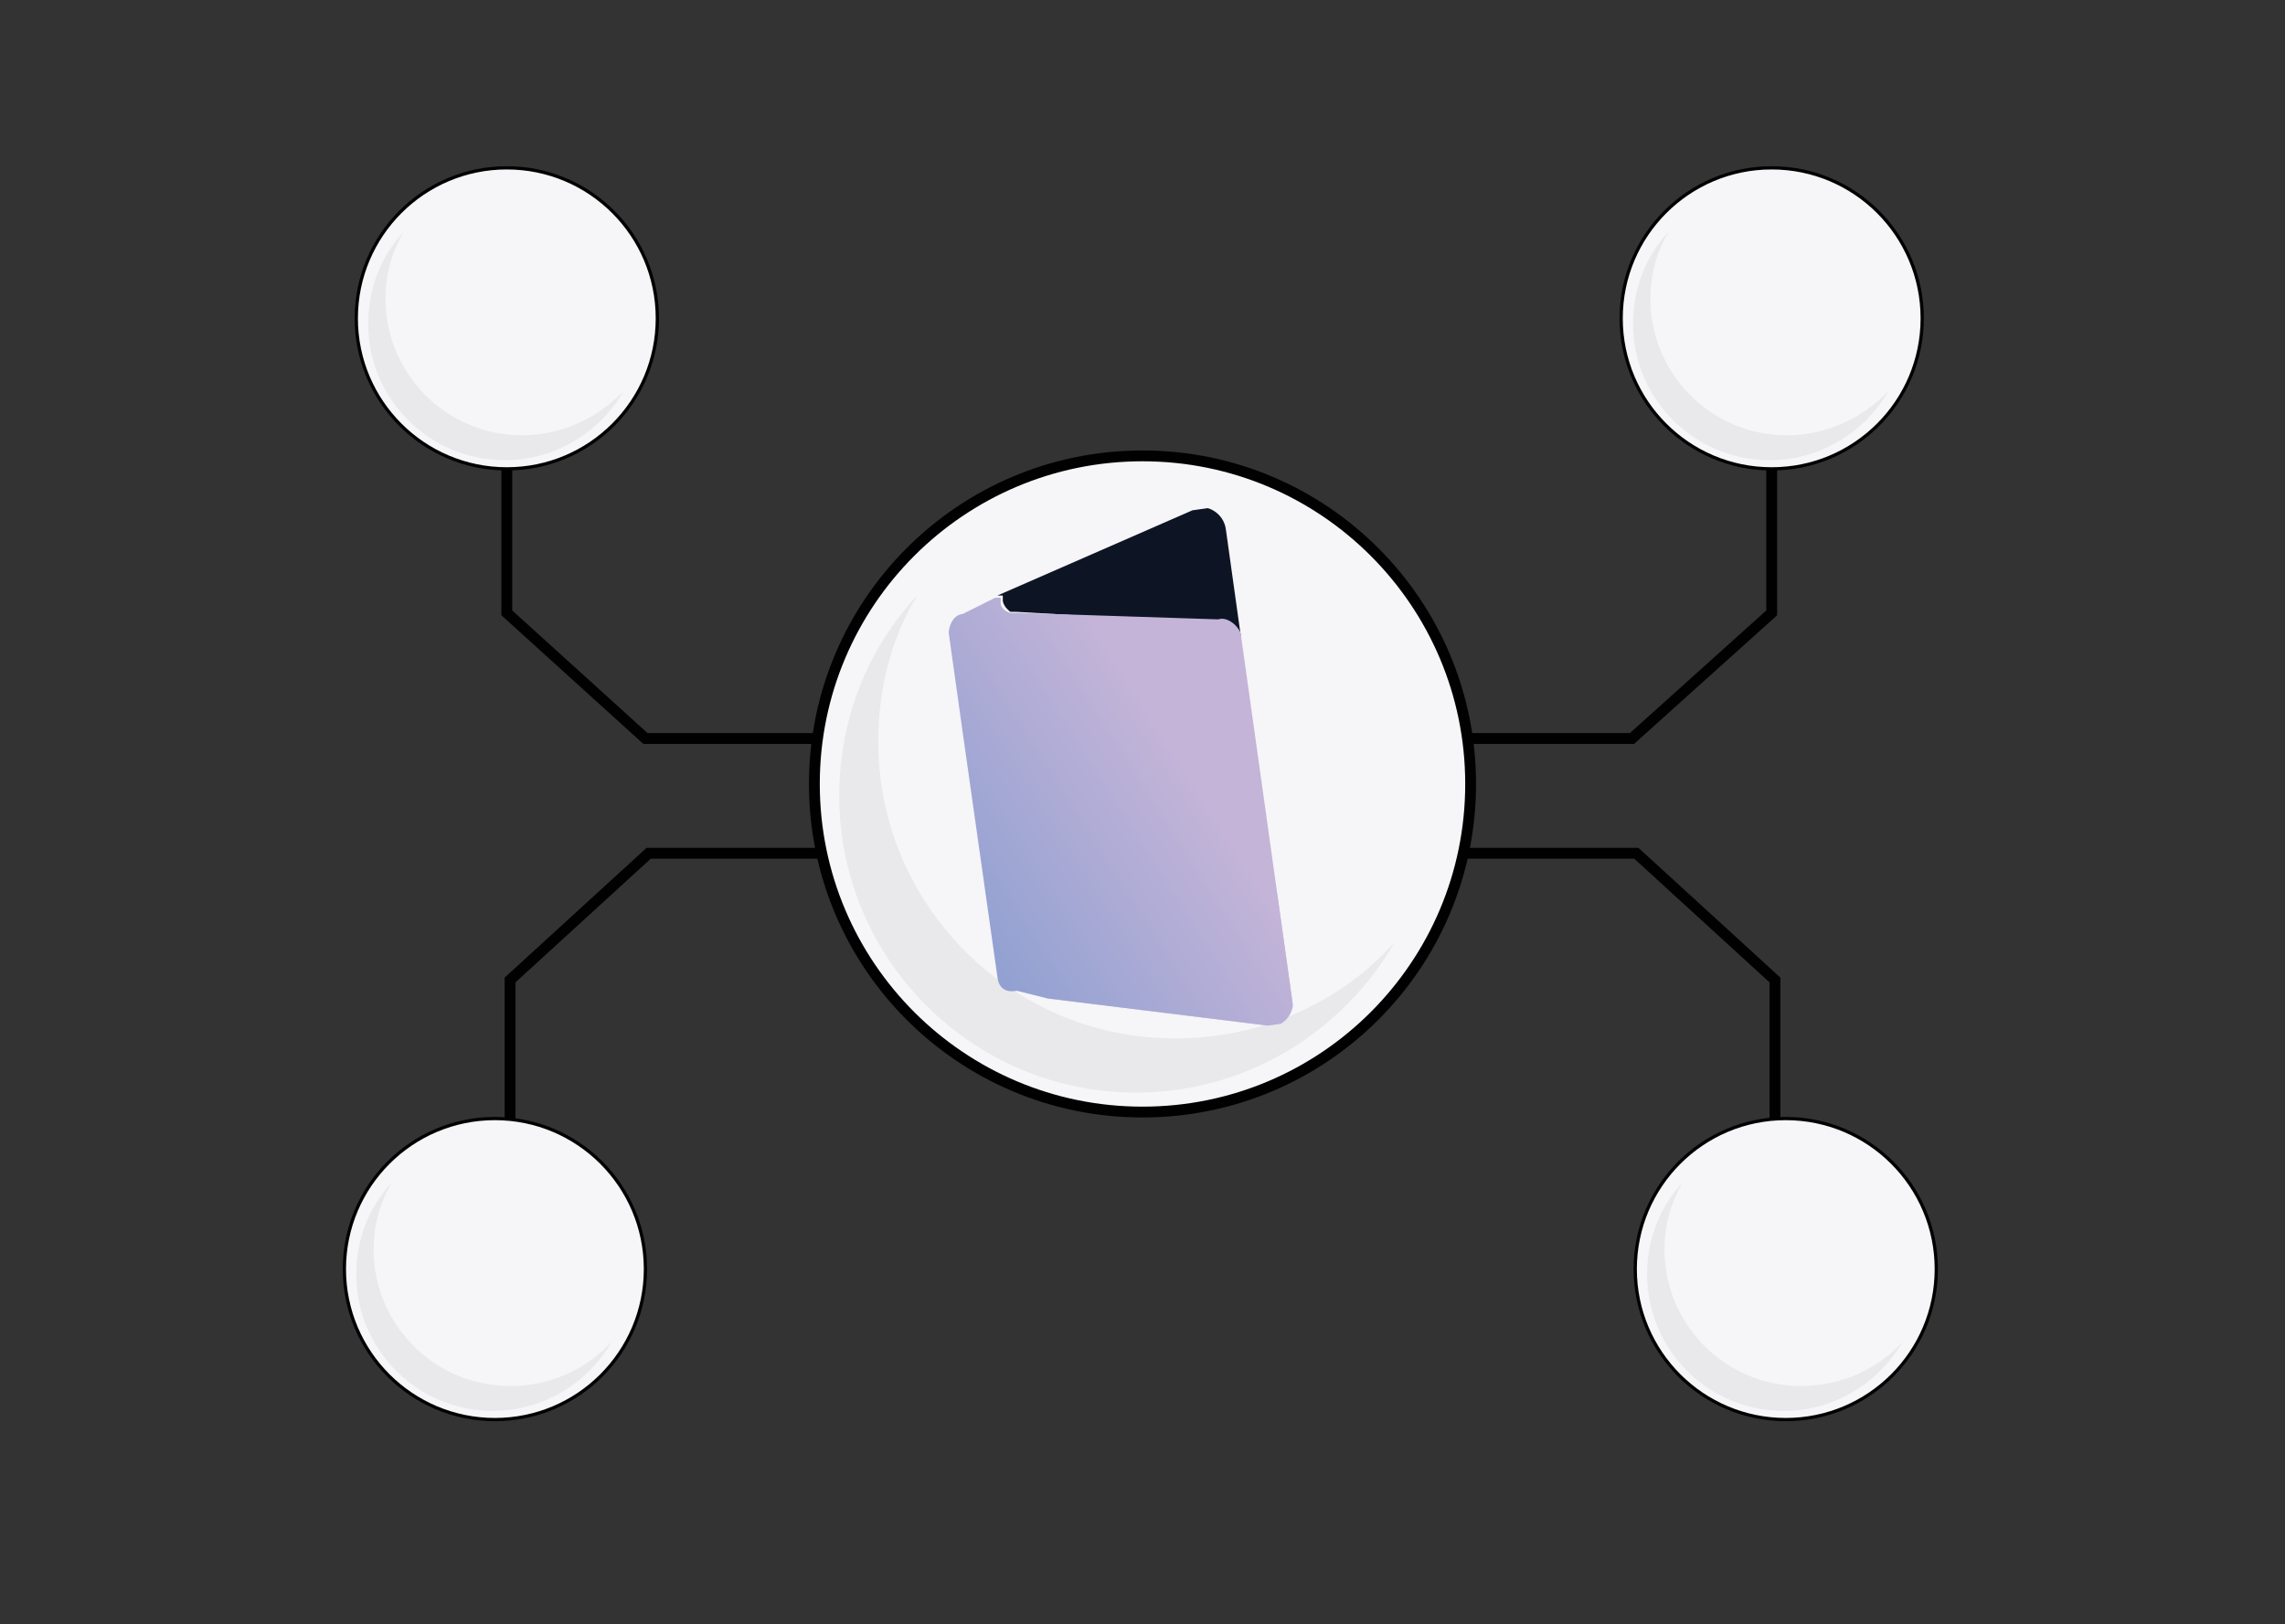 <?xml version="1.0" encoding="utf-8"?>
<!-- Generator: Adobe Illustrator 27.1.1, SVG Export Plug-In . SVG Version: 6.00 Build 0)  -->
<svg version="1.1" id="Layer_1" xmlns="http://www.w3.org/2000/svg" xmlns:xlink="http://www.w3.org/1999/xlink" x="0px" y="0px"
	 viewBox="0 0 211 150" style="enable-background:new 0 0 211 150;" xml:space="preserve">
<rect x="0" y="0" width="211" height="150" fill="#333333" stroke="none"/>
<g>
	<polyline id="line4" style="fill:none;stroke:#010101;stroke-miterlimit:10;" points="46.8,31.9 46.8,56.6 59.6,68.2 89,68.2 	"/>
	<polyline id="line3" style="fill:none;stroke:#010101;stroke-miterlimit:10;" points="163.6,31.9 163.6,56.6 150.7,68.2 
		121.4,68.2 	"/>
</g>
<g>
	<polyline id="line2" style="fill:none;stroke:#010101;stroke-miterlimit:10;" points="163.9,115.1 163.9,90.5 151.1,78.8 
		121.7,78.8 	"/>
	<polyline id="line1" style="fill:none;stroke:#010101;stroke-miterlimit:10;" points="47.1,115.1 47.1,90.5 59.9,78.8 89.3,78.8 	
		"/>
</g>
<g id="ball4">
	<g>
		<circle style="fill:#F6F5F8;stroke:#010101;stroke-width:0.3;stroke-miterlimit:10;" cx="164.9" cy="117.2" r="13.9"/>
		<path style="opacity:0.31;fill:#CCCCCC;enable-background:new    ;" d="M166.3,128c-7,0-12.6-5.7-12.6-12.6c0-2.3,0.6-4.4,1.7-6.2
			c-2.1,2.2-3.3,5.2-3.3,8.5c0,7,5.7,12.6,12.6,12.6c4.7,0,8.8-2.6,11-6.4C173.3,126.5,170,128,166.3,128z"/>
	</g>
</g>
<g id="ball3">
	<g>
		<circle style="fill:#F6F5F8;stroke:#010101;stroke-width:0.3;stroke-miterlimit:10;" cx="46.8" cy="29.4" r="13.9"/>
		<path style="opacity:0.31;fill:#CCCCCC;enable-background:new    ;" d="M48.2,40.2c-7,0-12.6-5.7-12.6-12.6c0-2.3,0.6-4.4,1.7-6.2
			c-2.1,2.2-3.3,5.2-3.3,8.5c0,7,5.7,12.6,12.6,12.6c4.7,0,8.8-2.6,11-6.4C55.2,38.6,51.9,40.2,48.2,40.2z"/>
	</g>
</g>
<g id="ball2">
	<g>
		<circle style="fill:#F6F5F8;stroke:#010101;stroke-width:0.3;stroke-miterlimit:10;" cx="163.6" cy="29.4" r="13.9"/>
		<path style="opacity:0.31;fill:#CCCCCC;enable-background:new    ;" d="M165,40.2c-7,0-12.6-5.7-12.6-12.6c0-2.3,0.6-4.4,1.7-6.2
			c-2.1,2.2-3.3,5.2-3.3,8.5c0,7,5.7,12.6,12.6,12.6c4.7,0,8.8-2.6,11-6.4C172,38.6,168.7,40.2,165,40.2z"/>
	</g>
</g>
<g id="ball1">
	<g>
		<circle style="fill:#F6F5F8;stroke:#010101;stroke-width:0.3;stroke-miterlimit:10;" cx="45.7" cy="117.2" r="13.9"/>
		<path style="opacity:0.31;fill:#CCCCCC;enable-background:new    ;" d="M47.1,128c-7,0-12.6-5.7-12.6-12.6c0-2.3,0.6-4.4,1.7-6.2
			c-2.1,2.2-3.3,5.2-3.3,8.5c0,7,5.7,12.6,12.6,12.6c4.7,0,8.8-2.6,11-6.4C54.1,126.5,50.8,128,47.1,128z"/>
	</g>
</g>
<g id="Nol">
	<g>
		<circle style="fill:#F6F5F8;stroke:#010101;stroke-miterlimit:10;" cx="105.5" cy="72.4" r="30.3"/>
		<path style="opacity:0.31;fill:#CCCCCC;enable-background:new    ;" d="M108.5,95.9c-15.1,0-27.4-12.3-27.4-27.4
			c0-4.9,1.2-9.6,3.6-13.5c-4.5,4.8-7.2,11.3-7.2,18.5c0,15.1,12.3,27.4,27.4,27.4c10.2,0,19.1-5.6,23.9-13.9
			C123.9,92.5,116.6,95.9,108.5,95.9z"/>
	</g>
	<g>
		<g>
			<g>
				<g>
					<g>
						<g>
							<g>
								<defs>
									
										<rect id="SVGID_1_" x="89.7" y="48.4" transform="matrix(0.99 -0.139 0.139 0.99 -9.048 14.997)" width="26.7" height="48.1"/>
								</defs>
								<clipPath id="SVGID_00000174575069780025800570000012556302124980554131_">
									<use xlink:href="#SVGID_1_"  style="overflow:visible;"/>
								</clipPath>
								<g style="clip-path:url(#SVGID_00000174575069780025800570000012556302124980554131_);">
									<g>
										<path style="fill:#D5C2DF;" d="M117.9,82.2l1.4,10c0.2,1.6-1.2,2.9-2.4,2.5l-20.3-2.5l1.1-0.2c0,0,0,0,0-0.5
											s0.4-1.1,0.9-1.2c0,0,0,0,0.5,0l17.5-5.7C117.2,84.5,118.1,83.2,117.9,82.2L117.9,82.2z"/>
									</g>
									<g>
										<path style="fill:#0D1524;" d="M113.2,48.9l1.4,10c-0.2-1.1-1.3-1.4-1.8-1.3l-19-1.1c0,0,0,0-0.5,0c0,0-0.6-0.4-0.7-1
											c0-0.5,0-0.5,0-0.5l-0.5,0l18.3-8C111.3,46.5,113,47.3,113.2,48.9L113.2,48.9z"/>
									</g>
									
										<linearGradient id="SVGID_00000049184587783751712370000016338840613072957610_" gradientUnits="userSpaceOnUse" x1="-434.333" y1="-4020.793" x2="-398.736" y2="-4004.596" gradientTransform="matrix(0.99 -0.139 -0.139 -0.99 -51.845 -3948.796)">
										<stop  offset="2.000000e-02" style="stop-color:#7797CE"/>
										<stop  offset="1" style="stop-color:#C4B4D8"/>
									</linearGradient>
									<path style="fill:url(#SVGID_00000049184587783751712370000016338840613072957610_);" d="M114.7,58.9l3.3,23.3l0,0l1.4,10
										c0.2,1.6-1.2,2.9-2.4,2.5l-20.3-2.5l-2.8-0.7c-1.1,0.2-1.7-0.3-1.8-1.3l0,0l-4.5-31.7l0,0c0-0.5,0.3-1.7,1.3-1.8l3-1.5
										l0.5,0c0,0,0,0,0,0.5c0,0.5,0.7,1,1.2,0.9c0,0,0,0,0.5,0l18.4,0.6C113.3,56.9,114.5,57.8,114.7,58.9L114.7,58.9z"/>
								</g>
							</g>
						</g>
					</g>
				</g>
			</g>
		</g>
	</g>
</g>
</svg>
